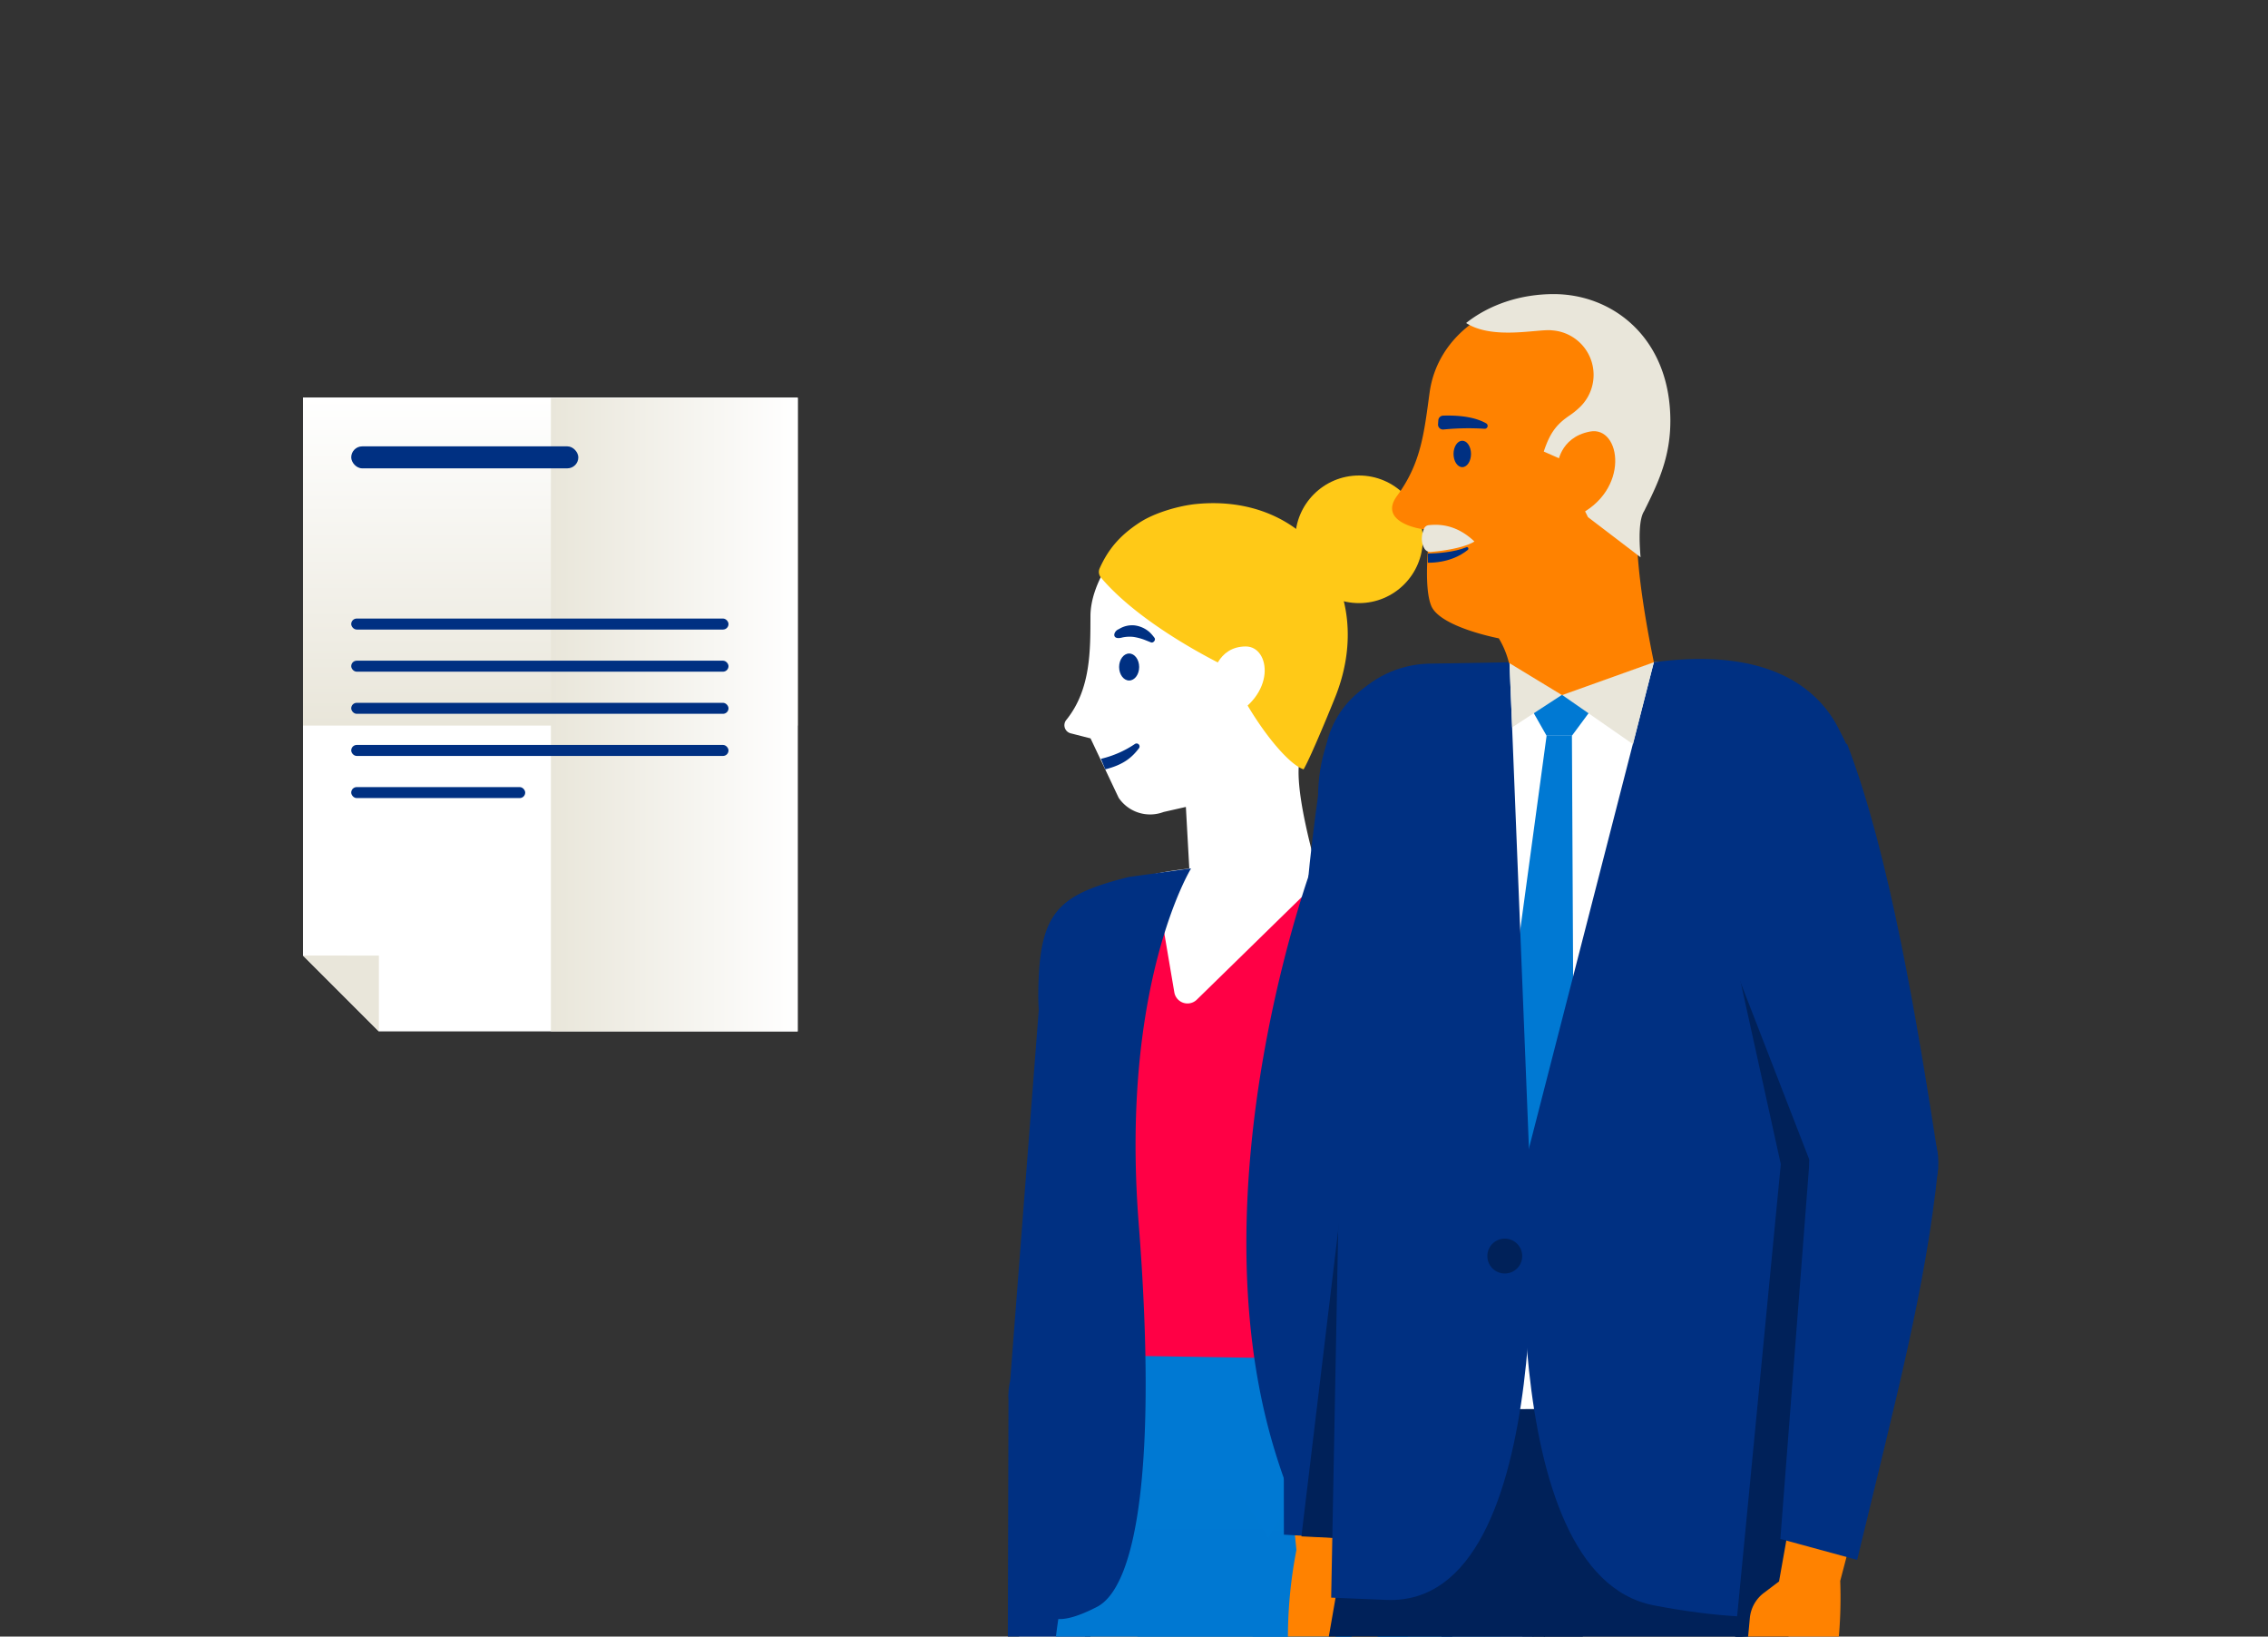 <svg xmlns="http://www.w3.org/2000/svg" xmlns:xlink="http://www.w3.org/1999/xlink" width="761" height="549" viewBox="0 0 761 549"><rect x="0" y="0" width="761" height="549" fill="#333333" stroke="none"/><defs><style>.a{fill:#fff;}.b{fill:#e9e6da;}.c{fill:url(#a);}.d{fill:url(#b);}.e{fill:#003082;}.f{fill:#ff0045;}.g{fill:#0079d3;}.h{fill:url(#c);}.i{fill:url(#d);}.j{fill:#ffc917;}.k{fill:#002159;}.l{fill:#ff8200;}</style><linearGradient id="a" x1="184.657" y1="243.4" x2="184.657" y2="133.367" gradientUnits="userSpaceOnUse"><stop offset="0" stop-color="#e9e6da"/><stop offset="1" stop-color="#fff"/></linearGradient><linearGradient id="b" x1="-954.824" y1="-713.883" x2="-954.824" y2="-796.689" gradientTransform="translate(1181.066 995.04)" xlink:href="#a"/><linearGradient id="c" x1="146.888" y1="472.858" x2="146.888" y2="959.594" gradientTransform="matrix(-1, 0, 0, 1, 535.243, 0)" gradientUnits="userSpaceOnUse"><stop offset="0" stop-color="#0079d3"/><stop offset="0.33" stop-color="#0077d0"/><stop offset="0.527" stop-color="#006fc8"/><stop offset="0.688" stop-color="#0062ba"/><stop offset="0.831" stop-color="#0050a6"/><stop offset="0.959" stop-color="#00398c"/><stop offset="1" stop-color="#003082"/></linearGradient><linearGradient id="d" x1="71.937" y1="473.886" x2="71.937" y2="955.329" xlink:href="#c"/></defs><title>factuur</title><polygon class="a" points="101.668 133.367 101.668 320.534 127.118 345.984 267.645 345.984 267.645 133.367 101.668 133.367"/><polyline class="b" points="101.668 320.534 127.135 320.55 127.135 346"/><rect class="c" x="101.668" y="133.367" width="165.977" height="110.033"/><rect class="d" x="120.013" y="198.352" width="212.459" height="82.805" transform="translate(465.997 13.512) rotate(90)"/><rect class="e" x="117.849" y="149.733" width="76.199" height="7.374" rx="3.687"/><rect class="e" x="117.849" y="207.497" width="126.589" height="3.687" rx="1.844"/><rect class="e" x="117.849" y="221.631" width="126.589" height="3.687" rx="1.844"/><rect class="e" x="117.849" y="235.764" width="126.589" height="3.687" rx="1.844"/><rect class="e" x="117.849" y="249.898" width="126.589" height="3.687" rx="1.844"/><rect class="e" x="117.849" y="264.032" width="58.378" height="3.687" rx="1.844"/><path class="a" d="M364.265,547.344l-4.925,35.237,3.29,6.182a11.971,11.971,0,0,1,1.66,9.526l-5.246,19.455a2.477,2.477,0,0,1-3.209,1.694h0a2.478,2.478,0,0,1-1.662-2.321l-.092-12.265a2.423,2.423,0,0,0-1.915-2.315h0a2.425,2.425,0,0,0-2.92,2.107l-.813,7.421,1.18,9.9,4.5,7.168a4.025,4.025,0,0,1-1.01,5.37h0a4.025,4.025,0,0,1-4.5.2l-5.273-3.224c-3.038-1.858-5.585-4-6.758-7.365l-2.555-9.722a15.412,15.412,0,0,1-.654-7.6,138.952,138.952,0,0,1,7.746-29.728l1-32.91Z"/><circle class="e" cx="373.451" cy="322.247" r="23.582"/><circle class="e" cx="356.065" cy="467.655" r="17.686"/><polygon class="e" points="338.388 467.655 338.095 577.065 363.007 577.886 373.857 468.582 338.388 467.655"/><polygon class="e" points="342.455 417.784 350.028 319.553 397.254 323.373 381.076 423.194 373.369 470.738 338.957 463.155 342.455 417.784"/><path class="f" d="M431.153,479.255c15.156.1,32.892-10.256,36.409-25,7.321-30.68,14.482-80.536,17.206-97.562,3.465-21.654,23.407-67.164-46.151-65.918-51.5.923-89.028-.21-89.811,38.132-.5,24.585,12.042,74.257,26.324,128.906,3.425,13.108,16.767,21.171,30.315,21.264Z"/><path class="g" d="M373.476,454.721l93.114,1.5s40.766,33.24,22.259,72.877c-25.6,54.835-124.99,28.1-127.741-3.512C359.776,510.279,373.476,454.721,373.476,454.721Z"/><path class="h" d="M434.6,532.113,402.492,764.92V959.594H375.4S339.273,803.052,342.284,741.84s4.353-192.7,24.083-251.371C385.433,433.772,434.6,532.113,434.6,532.113Z"/><path class="i" d="M419.851,543.845,459.44,955.329h24.836S497.823,763.916,504.847,671.6,500.833,499,482.77,477.925c-12.156-14.182-37.265,12.087-52.387,30.783A48.478,48.478,0,0,0,419.851,543.845Z"/><path class="a" d="M365.891,206.63c-.043,11.25.229,24.564-8.113,34.883a2.8,2.8,0,0,0,1.475,4.481l6.668,1.7,9.43,19.925a12.756,12.756,0,0,0,15.082,4.763l7.473-1.694,1.3,23.408s29.813,14.31,43.305-.192c0,0-10.382-34.076-5.474-41.589,2.659-4.071,9.081-14.639,10.79-19.091,13.28-34.583-9.423-66.607-46.2-63.08-5.843.56-12.9,3.579-17.872,6.835C374.3,183.16,365.933,196.008,365.891,206.63Z"/><circle class="j" cx="456.003" cy="180.911" r="21.403"/><path class="e" d="M375.434,211.037a8.259,8.259,0,0,1,5.4-1.23,9.335,9.335,0,0,1,4.914,2.279,13.8,13.8,0,0,1,1.679,1.958c.408.767-.543,1.758-1.249,1.438l-2.064-.821a18.524,18.524,0,0,0-3.741-1,11.732,11.732,0,0,0-3.723.167C372.859,214.9,373.485,211.74,375.434,211.037Z"/><ellipse class="e" cx="378.87" cy="223.751" rx="3.364" ry="4.529"/><path class="e" d="M382.151,251.018c-2.3,3.028-5.088,5.5-11.3,7.058l-1.453-3.528a34.386,34.386,0,0,0,11.388-4.964A1,1,0,0,1,382.151,251.018Z"/><path class="j" d="M412.013,223.9s-28.236-13.2-42.586-30.127a2.959,2.959,0,0,1-.454-3.121c3.072-6.867,7.223-11.318,13.378-15.347,5.043-3.3,13.23-5.678,19.153-6.246,37.289-3.575,60.305,28.89,46.842,63.951-.984,2.564-8.451,20.849-10.943,25.07C431.8,256.3,419.866,241.65,412.013,223.9Z"/><path class="a" d="M406.8,227.083s1.519-10.227,11.209-10.227c8.292,0,10.547,16.572-6.223,24.277"/><path class="a" d="M394.031,332.884,387.3,293.21c21.643-4.765,57.107-2.448,59.769-2.335l-45.49,44.463A4.479,4.479,0,0,1,394.031,332.884Z"/><path class="e" d="M440.393,290.113s-39.532,106.138-13.051,195.23,73.375,46.445,73.375,46.445L483.893,470.4A105.8,105.8,0,0,1,478,419.51l13.184-101.462s1.544-18.2-23.581-24.063C447.069,289.2,440.393,290.113,440.393,290.113Z"/><path class="k" d="M477.314,439.457,467.6,373.811,481.4,393.378,478,419.51A105.775,105.775,0,0,0,477.314,439.457Z"/><path class="e" d="M399.654,291.313s-23.841,38.777-17.581,119.055-.555,121.7-13.967,128.65-15.9,2.973-15.9,2.973l16.606-84.423a41.383,41.383,0,0,0-.435-17.959c-5.656-22.818-20.121-83.412-20-105.819.155-27.847,6.334-33.554,30.409-39.611Z"/><path class="a" d="M488.126,543.182,483.3,576.416l-4.554,5.424a11.97,11.97,0,0,0-4.706,8.447l-1.46,20.1a2.478,2.478,0,0,0,2.472,2.658h0a2.479,2.479,0,0,0,2.334-1.644l4.128-11.549a2.426,2.426,0,0,1,2.572-1.555h0a2.426,2.426,0,0,1,2.062,2.952l-1.678,7.274-4.376,8.955-6.607,5.285a4.025,4.025,0,0,0-.816,5.4h0a4.024,4.024,0,0,0,4.181,1.674l6.041-1.306c3.48-.752,6.592-1.938,8.808-4.726l5.615-8.336a15.4,15.4,0,0,0,3.122-6.958,138.927,138.927,0,0,0,2.485-30.62l8.23-30.209Z"/><circle class="e" cx="467.603" cy="320.404" r="23.582"/><circle class="e" cx="518.403" cy="457.754" r="17.686"/><polygon class="e" points="500.592 457.127 479.41 572.178 507.84 576.416 535.87 461.267 500.592 457.127"/><polygon class="e" points="489.303 310.558 519.783 404.872 535.212 452.611 500.592 457.127 482.834 415.707 445.526 328.683 489.303 310.558"/><path class="l" d="M454.9,505.971l.342,17.369,4.438,4.6a11.96,11.96,0,0,1,3.331,9.068L461.9,554.451a3.609,3.609,0,0,1-4.164,3.336h0a3.609,3.609,0,0,1-2.974-2.839l-2.052-9.992a2.42,2.42,0,0,0-2.3-1.934h0a2.421,2.421,0,0,0-2.493,2.592l.525,7.439,2.81,10.255,5.7,6.243a4.021,4.021,0,0,1-.034,5.459h0a4.023,4.023,0,0,1-4.386,1l-5.758-2.228a15.4,15.4,0,0,1-7.841-6.771l-4.775-8.429a15.394,15.394,0,0,1-2-7.351A153.822,153.822,0,0,1,435,519.959l-2.33-23.07Z"/><path class="e" d="M477.606,387.75,458.992,516.473l-28.2-1.667c-.08-63.394-.236-92.272,4.43-133.141Z"/><path class="k" d="M462.4,385.568c3.964,2.843,9.4,6.812,14.009,10.426L458.992,516.473l-22.316-1.095,15.83-131.744Z"/><path class="e" d="M505.972,264.667c-8.584,47.761-17.825,90.309-28.32,122.931l-42.459-7.019c-.3-43.669,2.76-90.775,9.571-129.229Z"/><circle class="e" cx="456.916" cy="381.677" r="21.655"/><circle class="e" cx="475.734" cy="256.483" r="31.384"/><path class="k" d="M461.887,457.967H600.246l-.33,28.438a72.257,72.257,0,0,1-105.578,38.007l-5.918-3.579c-14.873-9-25.942-19.81-31.3-35.646Z"/><path class="k" d="M428.534,648.6,456.8,486.154c3.327-17.916,31.854-26.878,48.105-18.634,29.343,13.553,36.436,40.454,27.365,77.05l-41.216,152.1,5.807,220.475H450.534L426.443,737.921C421.722,704.825,422.429,681.471,428.534,648.6Z"/><path class="k" d="M563.355,465.62c18.529-3.155,37.108,12.439,36.891,23.768l-.912,426.987-46.265-.253L534.184,696.674,517.5,544.23C517.5,468.933,563.355,465.62,563.355,465.62Z"/><polygon class="k" points="516.124 529.337 509.127 601.68 508.754 631.339 522.187 581.771 516.124 529.337"/><polygon class="k" points="576.974 314.213 593.166 388.669 590.33 458.268 600.868 458.224 605.076 387.621 576.974 314.213"/><path class="a" d="M458.351,473.063l-15.7-207.394c-.011-15,14.013-43.684,47.606-42.849l82.35-.835c12.238-.046,21.768,2.767,29.886,8.117,13.152,8.669,18.243,23.961,16.57,39.624-3.03,28.355-10.241,94.586-12.708,106.206v96.05Z"/><polygon class="g" points="527.439 246.806 527.903 339.479 512.886 401.415 506.728 336.684 518.94 246.806 527.439 246.806"/><path class="e" d="M554.938,222.157l-42.855,166.71s-11.723,139.2,42.855,149.658c44.815,8.582,58.93.343,58.93.343l-5.761-162.807,12.4-120.342S616.962,213.767,554.938,222.157Z"/><path class="e" d="M506.5,222.164l6.718,168.088S524,538.868,465.367,536.7l-18.707-.772L449.6,381.818s-8-99.678-7.3-116.653c1.021-25.021,16.787-41.808,36.816-42.535Z"/><polygon class="g" points="537.568 233.117 527.439 246.806 518.94 246.806 511.161 233.117 537.568 233.117"/><polygon class="b" points="524.107 233.09 547.931 249.639 554.921 222.112 524.107 233.09"/><polygon class="b" points="524.107 233.09 507.384 243.99 506.474 222.208 524.107 233.09"/><circle class="k" cx="504.913" cy="421.354" r="5.85"/><path class="l" d="M502.912,214.135a29.691,29.691,0,0,1,3.394,8.217l17.817,10.835,30.822-11.027s-9.261-43.077-4-51.258c4.748-9.6,9.607-19.215,8.406-34.027-1.941-23.946-19.481-36.9-37.829-36.962-21.016-.066-39.207,12.63-41.832,31.758-1.868,13.611-2.831,23.673-10.942,34.694-6.138,8.34,6.538,11.342,11.075,11.342,0,0-2.535,18.281.4,25.486S502.912,214.135,502.912,214.135Z"/><ellipse class="e" cx="490.648" cy="152.275" rx="2.931" ry="4.432"/><path class="e" d="M482.611,140.972l-.095,1.336a1.659,1.659,0,0,0,1.8,1.771,86.3,86.3,0,0,1,13.781-.251.972.972,0,0,0,.57-1.813c-2.406-1.381-6.785-2.832-14.44-2.588A1.67,1.67,0,0,0,482.611,140.972Z"/><path class="b" d="M523.968,154.107,518,151.474c2.184-6.734,4.685-9.411,8.739-12.162a23.958,23.958,0,0,0,2.827-2.237,15.057,15.057,0,0,0,3.024-3.628c.06-.1.124-.2.181-.3.115-.205.221-.414.327-.624.092-.183.182-.365.264-.548.119-.263.229-.529.334-.8l.012-.035a14.966,14.966,0,0,0-12.879-20.316c-4.6-.606-19.884,3.331-28.894-2.471,7.817-6.185,18.283-9.729,29.546-9.693,18.82.059,36.812,13.351,38.8,37.913a54.894,54.894,0,0,1,.079,8.019c-.11,1.673-.3,3.277-.553,4.825-1.4,8.511-4.8,15.288-8.149,22.059h0c-1.634,2.539-1.777,8.454-1.183,15.467-4.13-3.166-17.649-13.472-17.649-13.472C526.4,160.561,527.843,162.574,523.968,154.107Z"/><path class="l" d="M522.591,156.176s.5-9.428,10.917-11.412,13.7,19.96-4.658,28.4"/><path class="e" d="M479.126,185.7c2.917-.067,8.774-.421,12.915-2.121.538-.221.913.529.45.9-2.447,1.976-6.737,4.277-13.4,4.3Z"/><path class="b" d="M479.383,176.166c2.731-.263,8.882-.663,15.334,5.47,0,0-3.181,2.47-14.513,3.507a2.306,2.306,0,0,1-2.172-1c-.786-1.226-1.564-3.458-.253-6.741A1.948,1.948,0,0,1,479.383,176.166Z"/><circle class="e" cx="590.556" cy="261.8" r="31.384"/><path class="k" d="M597.527,390.527l-15.7-71.234,32.939-9.673-5.579,63.17L607.74,522.527s-3.728,27.7-25.532,26.553Z"/><path class="l" d="M599.976,513.4l-3.041,17.1-5.1,3.85a11.961,11.961,0,0,0-4.7,8.439L585.518,560.2a3.609,3.609,0,0,0,3.594,3.943h0a3.609,3.609,0,0,0,3.38-2.342l3.582-9.551a2.422,2.422,0,0,1,2.569-1.553h0a2.422,2.422,0,0,1,2.06,2.948l-1.677,7.268-4.372,9.692-6.6,5.28a4.022,4.022,0,0,0-.815,5.4h0a4.02,4.02,0,0,0,4.177,1.672l6.034-1.3a15.393,15.393,0,0,0,8.8-5.468l6.028-7.583a15.391,15.391,0,0,0,3.119-6.951,153.887,153.887,0,0,0,2.065-31.334l5.892-22.426Z"/><path class="e" d="M619.745,249.49c14.268,36.816,23.706,94.3,30.542,138.4l-43.114,1.331-48-123.774Z"/><path class="e" d="M650.327,391.675c-4.075,40.041-14.3,78.005-27.181,131.594l-25.767-7.021,9.794-127.026Z"/><circle class="e" cx="628.739" cy="390.052" r="21.655"/></svg>